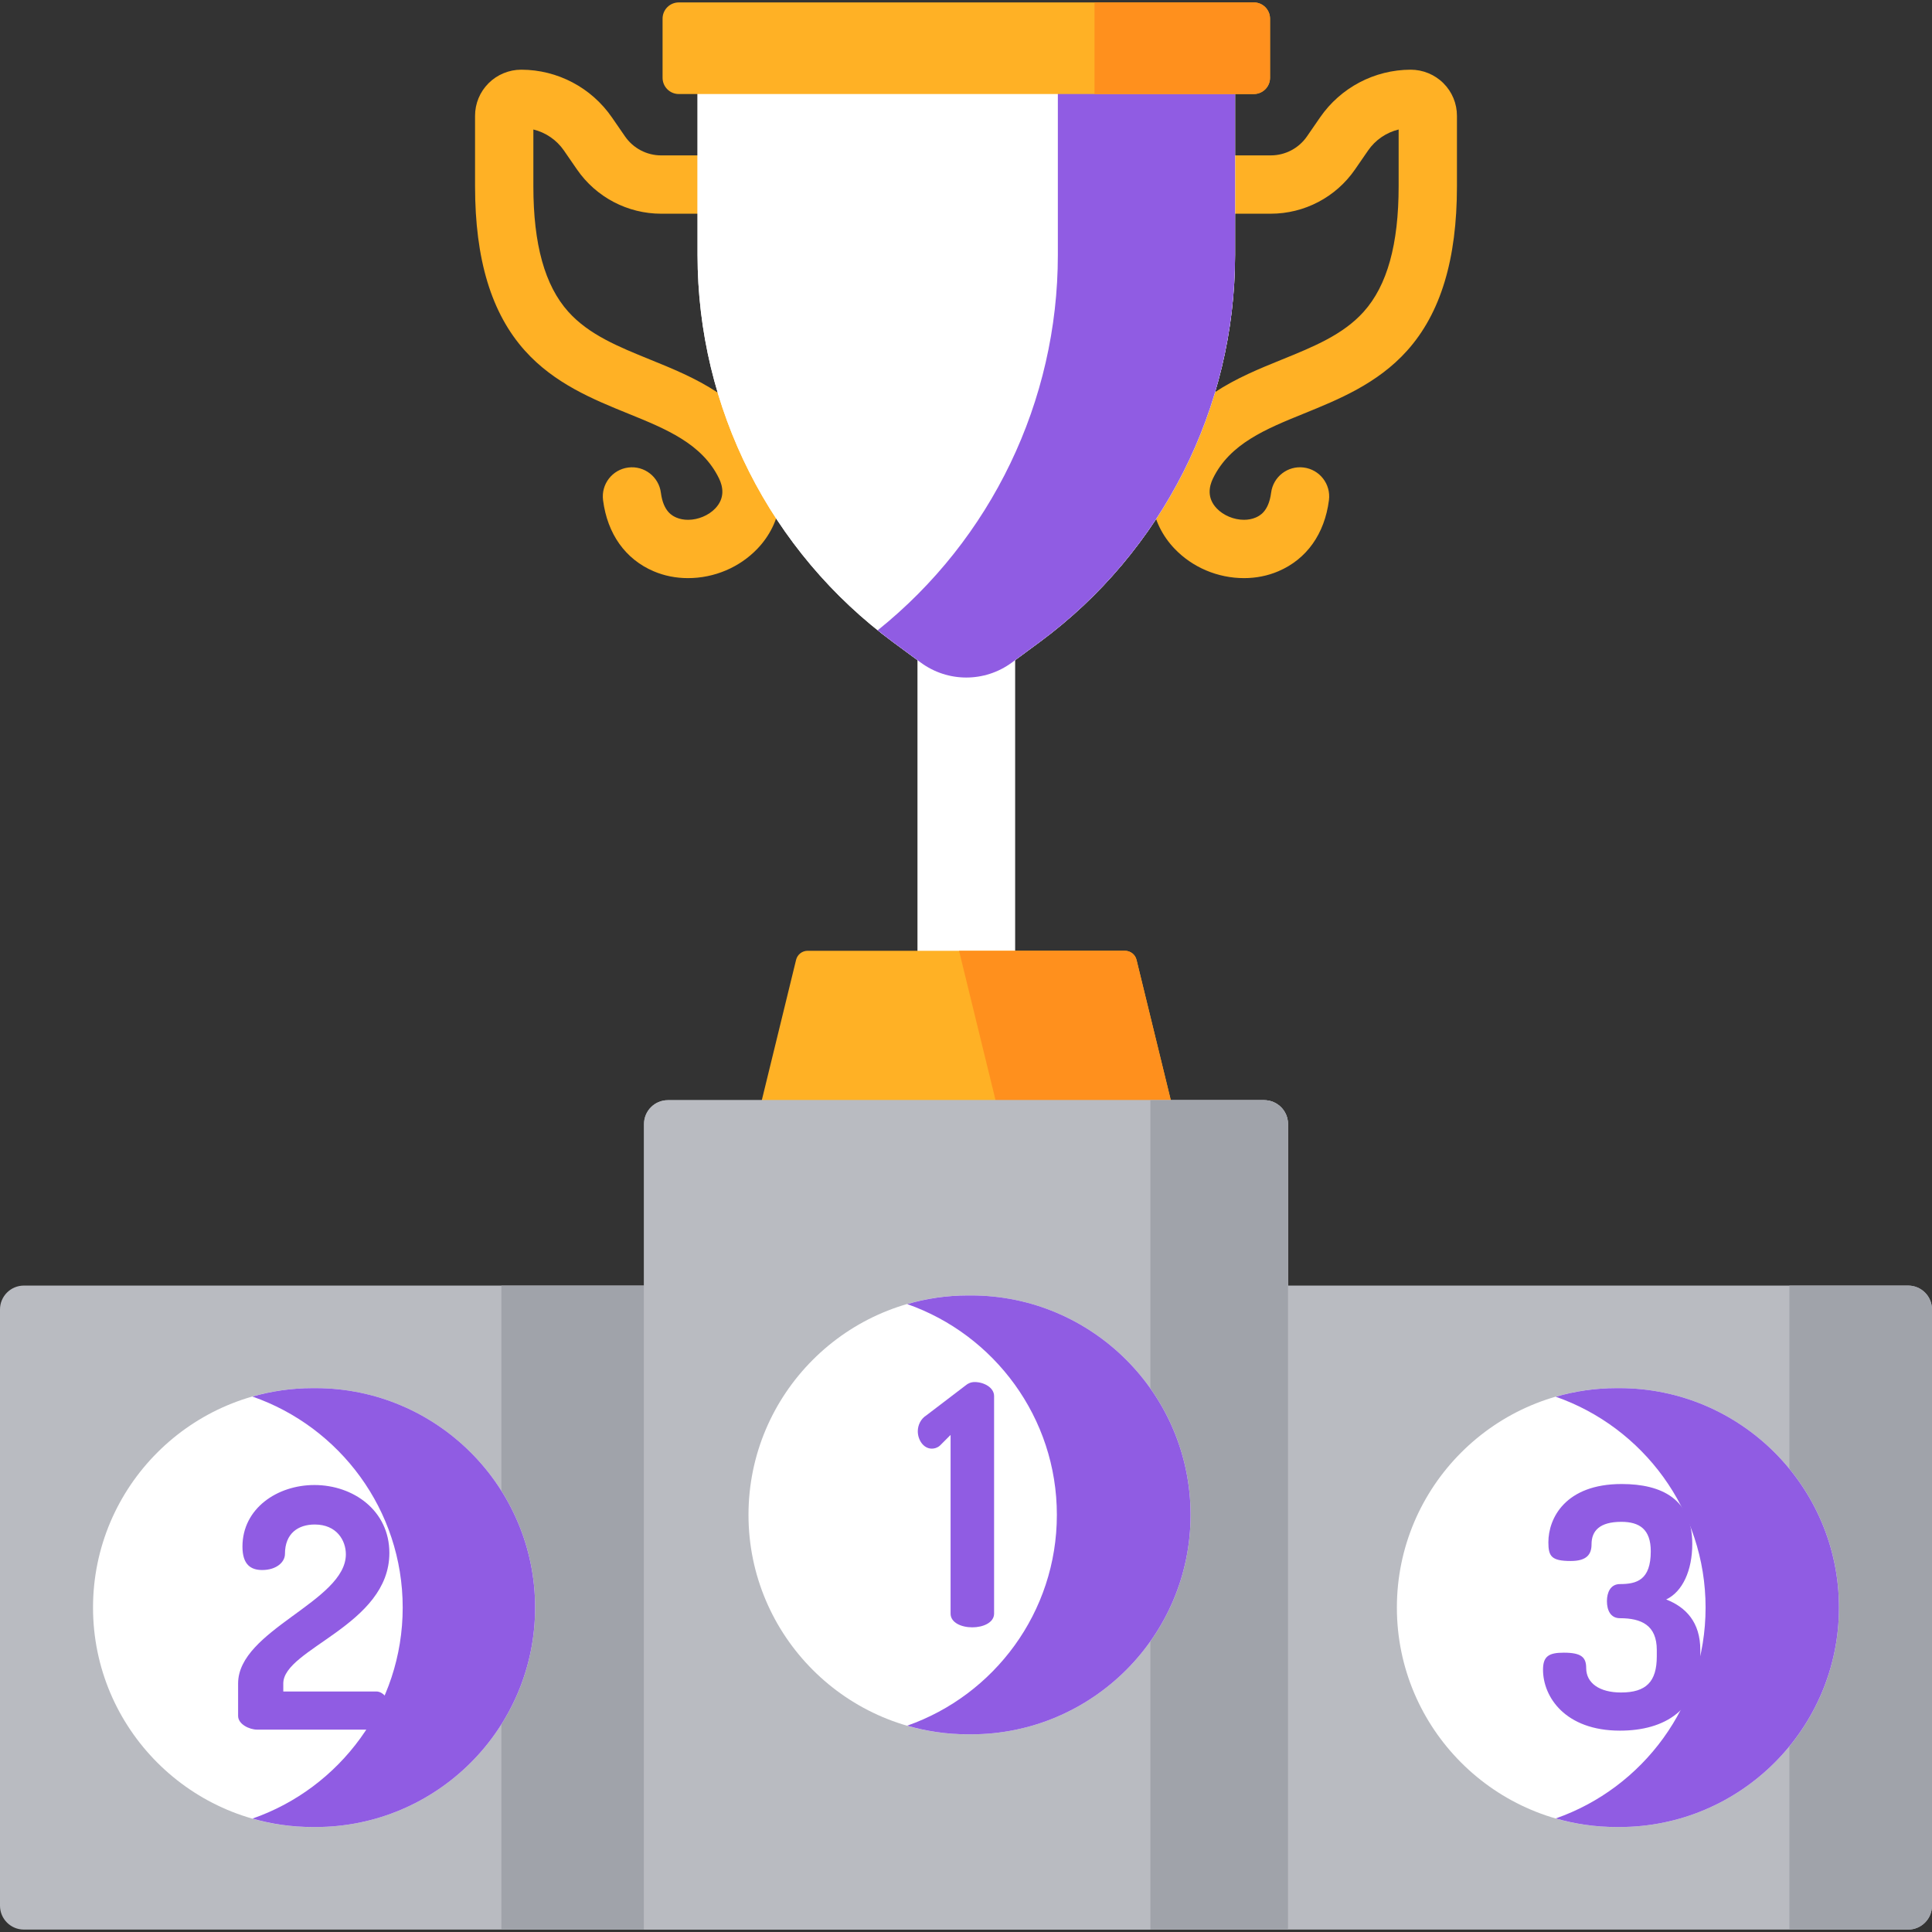 <?xml version="1.0"?>
<svg xmlns="http://www.w3.org/2000/svg" xmlns:xlink="http://www.w3.org/1999/xlink" version="1.1" id="Capa_1" x="0px" y="0px" viewBox="0 0 512 512" style="enable-background:new 0 0 512 512;" xml:space="preserve" width="512px" height="512px" class=""><rect x="0" y="0" width="512" height="512" fill="#333333" stroke="none"/><g><g>
	<path style="fill:#FFB125;" d="M329.672,153.209c-6.97,0-13.682-2.849-18.417-7.816c-6.543-6.867-7.964-16.573-3.711-25.335   c7.077-14.581,20.43-20.003,32.211-24.786c8.32-3.379,16.178-6.571,21.633-12.653c6.235-6.952,9.266-17.84,9.266-33.286V34.317   c-3.267,0.796-6.16,2.757-8.101,5.572l-3.463,5.023c-5.061,7.34-13.405,11.722-22.319,11.722h-20.867   c-4.267,0-7.727-3.459-7.727-7.727s3.459-7.727,7.727-7.727h20.867c3.833,0,7.42-1.884,9.597-5.041l3.463-5.023   c5.444-7.895,14.419-12.622,24.009-12.648c3.228,0.001,6.37,1.279,8.671,3.572c2.32,2.315,3.596,5.391,3.596,8.664v18.628   c0,19.426-4.323,33.689-13.215,43.604c-7.838,8.739-18.189,12.942-27.321,16.652c-10.101,4.101-19.638,7.973-24.125,17.216   c-1.01,2.081-1.656,5.143,0.996,7.926c1.778,1.865,4.548,3.024,7.23,3.024c1.102,0,2.156-0.201,3.045-0.581   c0.951-0.406,3.485-1.489,4.141-6.597c0.544-4.233,4.407-7.23,8.648-6.679c4.233,0.543,7.223,4.415,6.679,8.647   c-1.149,8.948-5.908,15.64-13.398,18.84C335.953,152.597,332.887,153.209,329.672,153.209z M373.891,33.923   c0.011-0.004,0.017,0,0.026,0C373.909,33.923,373.9,33.923,373.891,33.923z" data-original="#FFB125" class=""/>
	<path style="fill:#FFB125;" d="M182.328,153.209c-3.214,0-6.281-0.613-9.112-1.821c-7.495-3.203-12.253-9.895-13.401-18.842   c-0.543-4.233,2.448-8.105,6.68-8.648c4.231-0.54,8.104,2.449,8.647,6.68c0.655,5.108,3.189,6.19,4.143,6.598   c0.887,0.378,1.941,0.58,3.043,0.58c2.682,0,5.452-1.159,7.23-3.024c2.652-2.783,2.006-5.846,0.997-7.926   c-4.487-9.243-14.024-13.115-24.122-17.215c-9.135-3.71-19.486-7.914-27.324-16.653c-8.893-9.915-13.216-24.177-13.216-43.604   V30.706c0-3.275,1.277-6.351,3.596-8.664c2.28-2.273,5.417-3.572,8.62-3.572c0.03,0,0.06,0,0.09,0   c9.551,0.025,18.526,4.753,23.97,12.647l3.464,5.025c2.176,3.155,5.763,5.04,9.596,5.04h20.867c4.267,0,7.727,3.459,7.727,7.727   s-3.459,7.727-7.727,7.727H175.23c-8.914,0-17.258-4.382-22.319-11.721l-3.464-5.025c-1.944-2.819-4.843-4.782-8.1-5.575v15.02   c0,15.447,3.031,26.334,9.266,33.286c5.456,6.082,13.313,9.273,21.632,12.653c11.782,4.783,25.135,10.205,32.212,24.787   c4.253,8.762,2.831,18.469-3.711,25.333C196.011,150.36,189.299,153.209,182.328,153.209z M138.121,33.923   c0.008,0,0.006-0.007,0.025,0C138.137,33.923,138.129,33.923,138.121,33.923z" data-original="#FFB125" class=""/>
</g><g>
	<rect x="243.14" y="164.38" style="fill:#FFFFFF" width="25.885" height="92.75" data-original="#FED130" class="active-path" data-old_color="#FED130"/>
	<path style="fill:#FFFFFF" d="M184.857,10.427v57.139c0,40.52,19.258,78.627,51.881,102.661l19.343,14.25l19.343-14.25   c32.622-24.034,51.881-62.141,51.881-102.661V10.427H184.857z" data-original="#FED130" class="active-path" data-old_color="#FED130"/>
	<path style="fill:#FFFFFF" d="M184.857,10.427v57.139c0,40.52,19.258,78.627,51.881,102.661l7.276,5.36   c7.176,5.287,16.958,5.287,24.135,0l7.276-5.36c32.622-24.034,51.881-62.141,51.881-102.661V10.427H184.857z" data-original="#FED130" class="active-path" data-old_color="#FED130"/>
</g><path style="fill:#905CE3" d="M280.342,10.427v57.139c0,38.771-17.642,75.325-47.743,99.463c1.357,1.088,2.73,2.161,4.138,3.198  l7.276,5.36c7.176,5.287,16.958,5.287,24.135,0l7.276-5.36c32.623-24.034,51.881-62.141,51.881-102.661V10.427H280.342z" data-original="#F7BC14" class="" data-old_color="#F7BC14"/><path style="fill:#FFB125;" d="M332.274,24.918H179.887c-2.374,0-4.298-1.924-4.298-4.298V4.939c0-2.374,1.924-4.298,4.298-4.298  h152.386c2.374,0,4.298,1.924,4.298,4.298V20.62C336.572,22.994,334.647,24.918,332.274,24.918z" data-original="#FFB125" class=""/><path style="fill:#FF901D;" d="M332.274,0.641H290.06v24.277h42.213c2.374,0,4.298-1.924,4.298-4.298V4.939  C336.572,2.566,334.647,0.641,332.274,0.641z" data-original="#FF901D" class=""/><path style="fill:#FFB125;" d="M310.746,293.492H201.415l9.556-39.123c0.344-1.408,1.606-2.399,3.055-2.399h84.108  c1.449,0,2.711,0.991,3.055,2.399L310.746,293.492z" data-original="#FFB125" class=""/><path style="fill:#FF901D;" d="M301.19,254.369c-0.344-1.408-1.606-2.399-3.055-2.399h-43.977l10.142,41.522h46.446L301.19,254.369z  " data-original="#FF901D" class=""/><path style="fill:#B9BBC1;" d="M505.672,340.692H341.333v-42.806c0-3.495-2.833-6.328-6.328-6.328h-158.01  c-3.495,0-6.328,2.833-6.328,6.328v42.806H6.328c-3.495,0-6.328,2.833-6.328,6.328v158.01c0,3.495,2.833,6.328,6.328,6.328h164.338  h170.667h164.338c3.495,0,6.328-2.833,6.328-6.328V347.02C512,343.525,509.167,340.692,505.672,340.692z" data-original="#B9BBC1" class=""/><g>
	<path style="fill:#A0A3AA;" d="M505.672,340.692h-31.465v170.667l0,0h31.465c3.495,0,6.328-2.833,6.328-6.328V347.02   C512,343.525,509.167,340.692,505.672,340.692z" data-original="#A0A3AA" class=""/>
	<polygon style="fill:#A0A3AA;" points="170.667,340.692 132.874,340.692 132.874,511.358 132.873,511.359 170.667,511.359  " data-original="#A0A3AA" class=""/>
</g><path style="fill:#B9BBC1;" d="M341.333,511.358H170.667V297.886c0-3.495,2.833-6.328,6.328-6.328h158.01  c3.495,0,6.328,2.833,6.328,6.328V511.358z" data-original="#B9BBC1" class=""/><path style="fill:#A0A3AA;" d="M335.005,291.558h-30.14v219.801h36.469V297.886C341.333,294.391,338.5,291.558,335.005,291.558z" data-original="#A0A3AA" class=""/><path style="fill:#FFFFFF" d="M82.804,484.176c-32.065,0-58.151-26.087-58.151-58.151c0-32.066,26.087-58.152,58.151-58.152h0.857  c32.065,0,58.151,26.087,58.151,58.152s-26.087,58.151-58.151,58.151H82.804z" data-original="#FED130" class="active-path" data-old_color="#FED130"/><path style="fill:#905CE3" d="M83.661,367.873h-0.857c-5.516,0-10.847,0.788-15.907,2.23c23.153,8.039,39.822,30.067,39.822,55.922  s-16.669,47.882-39.822,55.921c5.059,1.441,10.391,2.23,15.907,2.23h0.857c32.065,0,58.151-26.087,58.151-58.151  C141.812,393.96,115.726,367.873,83.661,367.873z" data-original="#F7BC14" class="" data-old_color="#F7BC14"/><path style="fill:#FFFFFF" d="M256.51,459.61c-32.066,0-58.152-26.087-58.152-58.152s26.087-58.151,58.152-58.151h0.856  c32.065,0,58.151,26.087,58.151,58.151c0,32.066-26.087,58.152-58.151,58.152H256.51z" data-original="#FED130" class="active-path" data-old_color="#FED130"/><path style="fill:#905CE3" d="M257.366,343.307h-0.856c-5.587,0-10.986,0.808-16.104,2.286  c23.075,8.082,39.674,30.066,39.674,55.865c0,25.8-16.599,47.784-39.675,55.866c5.118,1.478,10.517,2.286,16.104,2.286h0.856  c32.065,0,58.151-26.087,58.151-58.152C315.517,369.393,289.43,343.307,257.366,343.307z" data-original="#F7BC14" class="" data-old_color="#F7BC14"/><path style="fill:#FFFFFF" d="M428.339,484.176c-32.065,0-58.151-26.087-58.151-58.151c0-32.066,26.087-58.152,58.151-58.152h0.857  c32.065,0,58.151,26.087,58.151,58.152s-26.087,58.151-58.151,58.151H428.339z" data-original="#FED130" class="active-path" data-old_color="#FED130"/><path style="fill:#905CE3" d="M429.195,367.873h-0.857c-5.569,0-10.951,0.803-16.054,2.272  c23.095,8.071,39.712,30.066,39.712,55.88s-16.617,47.809-39.712,55.879c5.103,1.469,10.485,2.272,16.054,2.272h0.857  c32.065,0,58.151-26.087,58.151-58.151C487.347,393.96,461.26,367.873,429.195,367.873z" data-original="#F7BC14" class="" data-old_color="#F7BC14"/><g>
	<path style="fill:#905CE3" d="M429.315,458.638c11.706,0,21.284-5.41,21.284-19.688v-1.685c0-7.36-3.814-11.351-9.046-13.391   c4.345-2.04,6.917-7.715,6.917-14.721c0-11.795-7.981-15.874-18.712-15.874c-14.988,0-19.422,9.134-19.422,15.431   c0,3.725,0.798,4.967,5.942,4.967c4.257,0,5.498-1.774,5.498-4.434c0-3.547,2.128-5.942,7.893-5.942   c4.789,0,7.804,1.951,7.804,7.804c0,7.627-3.724,8.69-8.159,8.69c-2.572,0-3.459,2.306-3.459,4.523   c0,2.306,0.887,4.523,3.459,4.523c5.676,0,9.755,1.863,9.755,8.425v1.685c0,6.74-2.838,9.577-9.489,9.577   c-5.676,0-9.223-2.483-9.223-6.474c0-2.838-1.241-4.08-5.942-4.08c-3.99,0-5.498,0.976-5.498,4.523   C408.918,449.681,414.771,458.638,429.315,458.638z" data-original="#2D5872" class="" data-old_color="#2D5872"/>
	<path style="fill:#905CE3" d="M68.157,458.372h31.571c1.951,0,3.636-2.483,3.636-5.144s-1.685-4.966-3.636-4.966H75.074v-2.129   c0-9.223,28.112-15.431,28.112-34.586c0-11.263-9.578-18.003-19.865-18.003c-9.844,0-19.067,6.208-19.067,16.318   c0,4.789,2.217,6.208,5.232,6.208c3.814,0,6.031-2.128,6.031-4.257c0-5.498,3.547-7.804,7.893-7.804   c5.853,0,8.247,4.257,8.247,7.893c0,12.505-28.556,20.042-28.556,34.232v8.602C63.102,456.953,66.117,458.372,68.157,458.372z" data-original="#2D5872" class="" data-old_color="#2D5872"/>
	<path style="fill:#905CE3" d="M258.301,366.257c-0.976,0-1.774,0.355-2.395,0.887l-10.464,7.981   c-1.419,0.886-2.217,2.572-2.217,4.168c0,2.306,1.507,4.612,3.725,4.612c0.62,0,1.419-0.177,2.128-0.798l2.838-2.838v47.357   c0,2.394,2.838,3.636,5.764,3.636c2.838,0,5.764-1.242,5.764-3.636v-57.644C263.444,367.676,260.695,366.257,258.301,366.257z" data-original="#2D5872" class="" data-old_color="#2D5872"/>
</g></g> </svg>
